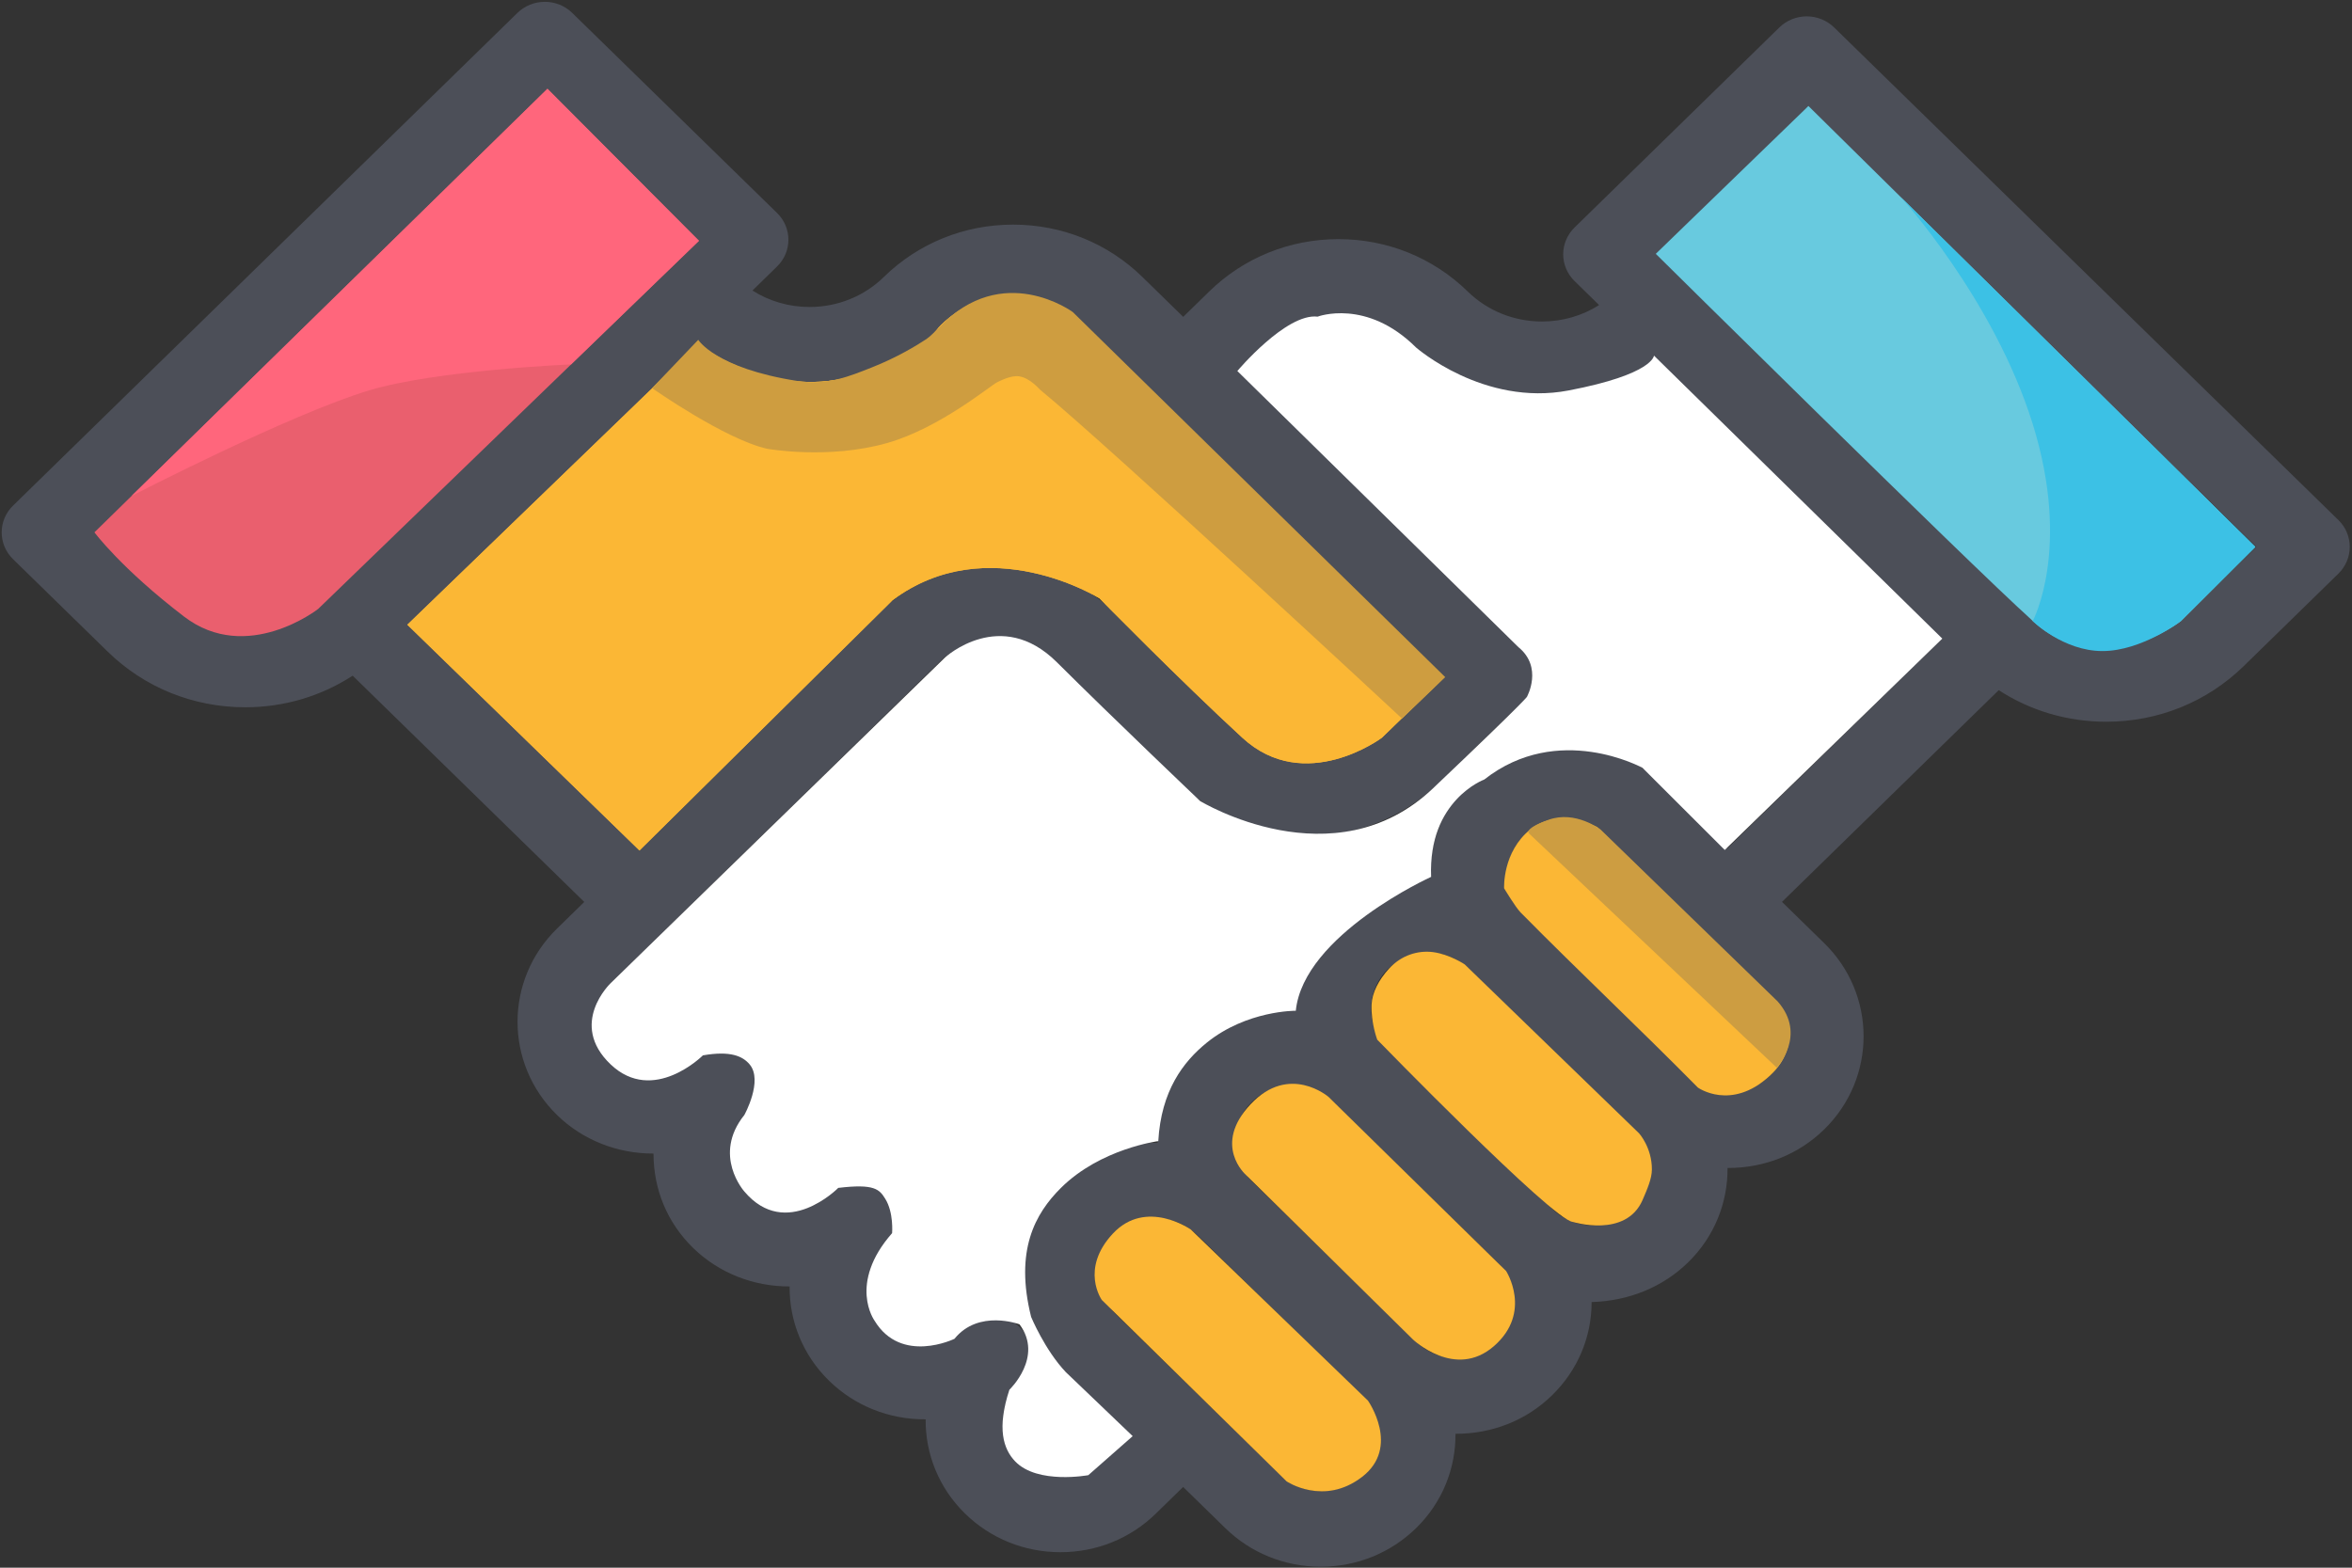 <?xml version="1.0" encoding="UTF-8" standalone="no"?>
<svg width="75px" height="50px" viewBox="0 0 75 50" version="1.1" xmlns="http://www.w3.org/2000/svg" xmlns:xlink="http://www.w3.org/1999/xlink">
    <rect x="0" y="0" width="75" height="50" fill="#333333" stroke="none"/>
    <!-- Generator: Sketch 3.8.3 (29802) - http://www.bohemiancoding.com/sketch -->
    <title>Group 235 Copy</title>
    <desc>Created with Sketch.</desc>
    <defs></defs>
    <g id="Page-1" stroke="none" stroke-width="1" fill="none" fill-rule="evenodd">
        <g id="Group-235-Copy">
            <g id="Group-234">
                <g id="Group-45">
                    <g id="noun_19252_cc" fill="#4C4F58">
                        <g id="Group">
                            <path d="M58.486,0.875 C58.254,0.649 57.94,0.522 57.613,0.522 C57.286,0.522 56.971,0.649 56.74,0.875 L50.208,7.257 C49.977,7.484 49.847,7.791 49.847,8.11 C49.847,8.43 49.977,8.737 50.208,8.963 L50.992,9.73 C50.455,10.07 49.828,10.254 49.172,10.254 C48.276,10.254 47.434,9.914 46.799,9.294 C45.699,8.22 44.237,7.627 42.681,7.627 C41.125,7.627 39.662,8.219 38.562,9.294 L37.73,10.106 L36.425,8.831 C35.325,7.756 33.862,7.164 32.306,7.164 C30.75,7.164 29.288,7.756 28.187,8.831 C27.554,9.45 26.711,9.791 25.814,9.791 C25.158,9.791 24.532,9.607 23.994,9.266 L24.779,8.499 C25.261,8.028 25.261,7.264 24.779,6.793 L18.246,0.411 C18.015,0.185 17.7,0.058 17.373,0.058 C17.046,0.058 16.732,0.185 16.5,0.411 L0.415,16.127 C-0.067,16.598 -0.067,17.362 0.415,17.833 L3.433,20.782 C4.605,21.928 6.163,22.558 7.82,22.558 C9.057,22.558 10.239,22.205 11.246,21.55 L18.631,28.767 L17.761,29.617 C16.084,31.256 16.084,33.922 17.761,35.561 C18.582,36.363 19.689,36.795 20.839,36.792 C20.839,37.95 21.287,39.006 22.099,39.799 C22.921,40.602 24.028,41.034 25.179,41.03 C25.169,42.118 25.589,43.209 26.437,44.037 C27.258,44.84 28.357,45.277 29.517,45.268 C29.507,46.357 29.927,47.447 30.774,48.275 C31.586,49.069 32.667,49.506 33.816,49.506 C34.965,49.506 36.045,49.069 36.857,48.275 L37.728,47.425 L39.072,48.738 C39.885,49.532 40.965,49.969 42.114,49.969 C43.263,49.969 44.343,49.532 45.156,48.738 C46.004,47.91 46.421,46.818 46.412,45.73 C47.601,45.731 48.681,45.294 49.493,44.5 C50.305,43.707 50.753,42.651 50.753,41.528 C51.938,41.493 53.018,41.055 53.831,40.261 C54.679,39.433 55.096,38.341 55.087,37.252 C56.276,37.254 57.356,36.816 58.168,36.023 C59.845,34.384 59.845,31.718 58.168,30.079 L56.824,28.765 L63.735,22.012 C64.742,22.667 65.925,23.019 67.162,23.019 C68.82,23.019 70.377,22.389 71.548,21.244 L74.567,18.295 C74.798,18.069 74.928,17.761 74.928,17.442 C74.928,17.122 74.802,16.817 74.57,16.59 L58.486,0.875 Z M64.525,19.54 L53.666,8.929 C53.665,8.928 53.665,8.928 53.664,8.927 L52.827,8.11 L57.613,3.433 L71.951,17.443 L69.805,19.539 C69.1,20.228 68.162,20.608 67.165,20.608 C66.168,20.609 65.23,20.229 64.525,19.54 L64.525,19.54 Z M56.426,34.319 C56.079,34.658 55.619,34.844 55.13,34.844 C54.641,34.844 54.18,34.658 53.834,34.319 L52.489,33.005 L51.616,32.153 L50.744,31.3 L48.594,29.199 C47.879,28.501 47.879,27.365 48.594,26.666 C48.94,26.328 49.4,26.142 49.89,26.142 C50.379,26.142 50.839,26.328 51.186,26.666 L53.335,28.767 L54.208,29.62 L55.081,30.472 L56.426,31.786 C57.14,32.485 57.14,33.621 56.426,34.319 L56.426,34.319 Z M52.088,38.558 C51.742,38.896 51.281,39.082 50.792,39.082 C50.303,39.082 49.843,38.896 49.496,38.558 L48.152,37.244 L47.279,36.391 L46.406,35.539 L44.256,33.438 C43.542,32.74 43.542,31.604 44.256,30.906 C44.603,30.568 45.062,30.382 45.552,30.382 C46.042,30.382 46.502,30.568 46.848,30.906 L48.998,33.006 L49.871,33.859 L50.744,34.712 L52.088,36.026 C52.802,36.724 52.803,37.859 52.088,38.558 L52.088,38.558 Z M48.287,41.53 C48.287,42.008 48.096,42.458 47.75,42.796 C47.403,43.134 46.944,43.321 46.454,43.321 C45.964,43.321 45.504,43.134 45.158,42.796 L43.814,41.482 L42.941,40.629 L42.068,39.776 L39.918,37.675 C39.917,37.675 39.917,37.675 39.917,37.674 C39.571,37.336 39.381,36.886 39.381,36.409 C39.381,35.931 39.572,35.482 39.918,35.143 C40.264,34.805 40.724,34.619 41.214,34.619 C41.703,34.619 42.164,34.806 42.51,35.143 L44.659,37.244 L45.532,38.096 L46.405,38.949 L47.75,40.264 C47.751,40.265 47.751,40.265 47.751,40.265 C48.097,40.603 48.287,41.052 48.287,41.53 L48.287,41.53 Z M43.412,47.035 C43.066,47.373 42.606,47.559 42.116,47.559 C41.627,47.559 41.167,47.372 40.821,47.035 L39.476,45.721 L38.603,44.868 L37.73,44.015 L35.581,41.915 C34.867,41.217 34.866,40.081 35.581,39.382 C35.927,39.044 36.387,38.858 36.877,38.858 C37.366,38.858 37.826,39.044 38.172,39.382 L40.322,41.482 L41.195,42.335 L42.068,43.188 L43.412,44.502 C44.126,45.2 44.126,46.336 43.412,47.035 L43.412,47.035 Z M52.932,24.961 C52.12,24.167 51.04,23.729 49.891,23.729 C48.742,23.729 47.661,24.167 46.848,24.961 C46,25.789 45.582,26.882 45.592,27.97 C45.579,27.97 45.566,27.968 45.552,27.968 C44.403,27.968 43.323,28.406 42.511,29.199 C41.662,30.028 41.245,31.12 41.255,32.209 C41.241,32.209 41.228,32.207 41.215,32.207 C40.066,32.207 38.985,32.645 38.173,33.438 C37.361,34.232 36.913,35.287 36.913,36.41 C36.913,36.423 36.915,36.435 36.915,36.448 C36.902,36.448 36.89,36.446 36.877,36.446 C35.728,36.446 34.648,36.883 33.836,37.677 C32.158,39.316 32.158,41.982 33.836,43.622 L35.985,45.722 L35.115,46.573 C34.768,46.911 34.309,47.097 33.819,47.097 C33.329,47.097 32.869,46.911 32.523,46.573 C31.809,45.874 31.809,44.738 32.523,44.04 C32.764,43.804 32.885,43.495 32.885,43.187 C32.885,42.878 32.764,42.569 32.523,42.334 C32.041,41.863 31.259,41.863 30.777,42.334 C30.431,42.672 29.971,42.858 29.481,42.858 C28.992,42.858 28.532,42.672 28.186,42.334 C27.839,41.995 27.649,41.546 27.649,41.068 C27.649,40.59 27.839,40.14 28.186,39.802 C28.427,39.566 28.547,39.257 28.547,38.949 C28.547,38.64 28.427,38.331 28.186,38.096 C27.703,37.624 26.922,37.625 26.44,38.096 C26.093,38.434 25.634,38.62 25.144,38.62 C24.654,38.62 24.194,38.433 23.848,38.096 C23.133,37.397 23.133,36.261 23.848,35.563 C24.089,35.327 24.21,35.018 24.21,34.71 C24.21,34.401 24.089,34.092 23.848,33.857 C23.366,33.386 22.584,33.386 22.102,33.857 C21.756,34.195 21.296,34.382 20.806,34.382 C20.317,34.382 19.857,34.195 19.511,33.857 C18.796,33.158 18.796,32.022 19.511,31.325 L21.257,29.618 L21.257,29.618 L21.259,29.616 L30.119,20.959 C30.599,20.622 31.183,20.432 31.782,20.43 C32.541,20.43 33.255,20.719 33.792,21.244 L37.617,24.982 C38.719,26.058 40.185,26.652 41.743,26.652 L41.743,26.652 C43.287,26.652 44.743,26.068 45.843,25.007 L48.55,22.396 C48.784,22.169 48.916,21.862 48.917,21.541 C48.918,21.22 48.788,20.911 48.556,20.684 L39.475,11.813 L40.307,11 C40.94,10.381 41.784,10.04 42.68,10.04 C43.576,10.04 44.419,10.381 45.053,11 C46.153,12.075 47.616,12.667 49.172,12.667 C50.49,12.667 51.741,12.242 52.761,11.458 L61.905,20.392 L55.08,27.06 L52.932,24.961 L52.932,24.961 Z M28.01,19.548 L20.376,27.058 L13.079,19.929 L22.223,10.995 C23.243,11.779 24.494,12.203 25.813,12.203 C27.369,12.203 28.831,11.612 29.931,10.537 C30.565,9.918 31.408,9.576 32.304,9.576 C33.201,9.576 34.043,9.917 34.677,10.537 L35.984,11.813 L36.857,12.666 L37.73,13.519 L45.928,21.53 L44.105,23.289 C43.471,23.901 42.631,24.238 41.741,24.238 L41.741,24.238 C40.841,24.238 39.996,23.896 39.36,23.274 L35.535,19.537 C34.823,18.841 33.944,18.373 32.984,18.156 C32.591,18.067 32.186,18.016 31.771,18.016 C31.633,18.016 31.497,18.026 31.361,18.037 C30.314,18.12 29.307,18.508 28.483,19.143 C28.317,19.269 28.158,19.403 28.01,19.548 L28.01,19.548 Z M7.82,20.145 C6.822,20.145 5.885,19.765 5.179,19.077 L3.034,16.98 L17.372,2.97 L22.158,7.647 L21.32,8.466 C21.32,8.466 21.319,8.466 21.319,8.467 L10.459,19.077 C9.755,19.766 8.817,20.145 7.82,20.145 L7.82,20.145 Z" id="Shape"></path>
                        </g>
                    </g>
                    <path d="M3.011,16.978 L17.457,2.832 L22.288,7.68 L10.146,19.421 C10.146,19.421 7.876,21.2 5.87,19.666 C3.865,18.132 3.011,16.978 3.011,16.978 Z" id="Path-10674" fill="#EA5F6E"></path>
                    <path d="M11.779,12.448 C9.266,13.2 4.196,15.817 4.196,15.817 L17.457,2.832 L22.288,7.68 L18.211,11.622 C18.211,11.622 13.938,11.802 11.779,12.448 Z" id="Path-10674-Copy" fill="#FF667C"></path>
                </g>
                <path d="M12.989,19.925 L22.257,10.973 C22.257,10.973 24.225,12.508 26.642,12.119 C29.06,11.73 29.93,10.445 29.93,10.445 C29.93,10.445 31.905,8.191 34.417,10.269 L46.033,21.621 L44.064,23.53 C44.064,23.53 41.612,25.366 39.616,23.53 C37.621,21.694 35.061,19.085 35.061,19.085 C35.061,19.085 31.503,16.863 28.46,19.145 L20.391,27.125 L12.989,19.925 Z" id="Path-10675" fill="#FBB735"></path>
                <path d="M12.989,19.925 L22.257,10.973 C22.257,10.973 24.225,12.508 26.642,12.119 C29.06,11.73 29.93,10.445 29.93,10.445 C29.93,10.445 31.905,8.191 34.417,10.269 L46.033,21.621 L44.064,23.53 C44.064,23.53 41.612,25.366 39.616,23.53 C37.621,21.694 35.061,19.085 35.061,19.085 C35.061,19.085 31.503,16.863 28.46,19.145 L20.391,27.125 L12.989,19.925 Z" id="Path-10675-Copy" fill="#FBB735"></path>
                <path d="M19.472,31.357 L30.136,20.968 C30.136,20.968 31.91,19.338 33.703,21.123 C35.495,22.908 38.271,25.549 38.271,25.549 C38.271,25.549 42.533,28.15 45.698,25.14 C48.863,22.131 48.696,22.213 48.696,22.213 C48.696,22.213 49.208,21.284 48.419,20.64 L39.456,11.833 C39.456,11.833 41.012,9.982 42.015,10.099 C42.015,10.099 43.573,9.507 45.155,11.083 C45.155,11.083 47.307,12.971 50.017,12.454 C52.727,11.937 52.741,11.341 52.741,11.341 L61.936,20.368 L54.999,27.109 L52.376,24.49 C52.376,24.49 49.689,23.008 47.329,24.863 C47.329,24.863 45.537,25.519 45.635,27.967 C45.635,27.967 41.569,29.81 41.32,32.237 C41.32,32.237 39.757,32.221 38.479,33.257 C37.732,33.863 37.026,34.787 36.935,36.395 C36.935,36.395 35.094,36.631 33.831,37.887 C33.005,38.708 32.352,39.882 32.88,42.001 C32.88,42.001 33.318,43.059 33.987,43.763 L36.119,45.804 L34.704,47.049 C34.704,47.049 33.084,47.352 32.371,46.609 C31.993,46.215 31.783,45.556 32.187,44.325 C32.187,44.325 33.289,43.278 32.509,42.238 C32.509,42.238 31.206,41.747 30.436,42.7 C30.436,42.7 28.738,43.529 27.886,42.12 C27.886,42.12 27.031,40.941 28.447,39.33 C28.447,39.33 28.503,38.675 28.229,38.235 C28.043,37.935 27.888,37.747 26.73,37.887 C26.73,37.887 25.069,39.578 23.736,38.002 C23.736,38.002 22.701,36.849 23.736,35.561 C23.736,35.561 24.342,34.469 23.904,33.948 C23.684,33.686 23.296,33.506 22.414,33.66 C22.414,33.66 20.834,35.243 19.472,33.948 C18.11,32.652 19.472,31.357 19.472,31.357 Z" id="Path-10676" fill="#FFFFFF"></path>
                <path d="M35.135,41.462 L41.026,47.246 C41.026,47.246 42.209,48.05 43.437,47.102 C44.665,46.154 43.621,44.672 43.621,44.672 L37.974,39.214 C37.974,39.214 36.547,38.211 35.488,39.343 C34.43,40.475 35.135,41.462 35.135,41.462 Z" id="Path-10677" fill="#FBB735"></path>
                <path d="M39.73,37.473 L45.053,42.719 C45.053,42.719 46.403,44.012 47.639,42.933 C48.875,41.854 48.026,40.537 48.026,40.537 L42.363,34.984 C42.363,34.984 41.115,33.906 39.88,35.217 C38.646,36.528 39.73,37.473 39.73,37.473 Z" id="Path-10678" fill="#FBB735"></path>
                <path d="M43.737,32.038 C43.711,32.614 43.917,33.16 43.917,33.16 C43.917,33.16 49.521,38.923 50.149,38.971 C50.149,38.971 51.843,39.502 52.378,38.273 C52.533,37.916 52.674,37.587 52.675,37.299 C52.677,36.598 52.267,36.147 52.267,36.147 L46.707,30.759 C46.707,30.759 46.237,30.437 45.697,30.367 C45.217,30.305 44.686,30.463 44.292,30.895 C43.96,31.259 43.755,31.658 43.737,32.038 Z" id="Path-10679" fill="#FBB735"></path>
                <path d="M47.963,28.332 C47.963,28.332 48.327,28.938 48.488,29.102 C50.398,31.035 52.234,32.755 54.143,34.688 C54.143,34.688 55.197,35.443 56.425,34.321 C57.653,33.199 56.684,31.975 56.684,31.975 L50.935,26.382 C50.935,26.382 49.714,25.727 48.807,26.447 C47.9,27.167 47.963,28.332 47.963,28.332 Z" id="Path-10680" fill="#FBB735"></path>
                <path d="M52.799,8.096 L57.666,3.38 L71.921,17.444 L69.545,19.808 C69.545,19.808 67.022,21.809 64.819,19.807 C62.617,17.805 52.799,8.096 52.799,8.096 Z" id="Path-10681" fill="#68CADF"></path>
                <path d="M64.819,13.523 C63.578,9.536 60.608,6.282 60.608,6.282 L71.921,17.444 L69.545,19.808 C69.545,19.808 68.296,20.765 67.042,20.765 C65.787,20.765 64.819,19.807 64.819,19.807 C64.819,19.807 66.061,17.511 64.819,13.523 Z" id="Path-10681-Copy" fill="#3CC1E5"></path>
            </g>
            <path d="M20.794,12.379 C20.794,12.379 23.121,14.014 24.464,14.313 C24.464,14.313 26.413,14.666 28.299,14.127 C29.984,13.645 31.617,12.269 31.798,12.191 C31.878,12.157 32.239,11.956 32.512,12.005 C32.856,12.067 33.12,12.392 33.176,12.438 C35.397,14.261 44.708,22.919 44.708,22.919 L46.085,21.596 L34.208,9.952 C34.208,9.952 31.972,8.302 29.948,10.44 C29.876,10.515 29.666,10.731 29.543,10.813 C29.24,11.013 28.6,11.405 27.785,11.725 C27.108,11.99 26.395,12.301 25.424,12.15 C22.811,11.743 22.266,10.838 22.266,10.838 L20.794,12.379 Z" id="Path-10685" fill="#CE9D40"></path>
            <path d="M56.656,34.052 C56.656,34.052 57.632,33.012 56.685,31.939 L51.036,26.455 C51.036,26.455 50.238,25.839 49.384,26.145 C48.53,26.45 48.767,26.593 48.767,26.593" id="Path-10687" fill="#CD9D41"></path>
        </g>
    </g>
</svg>